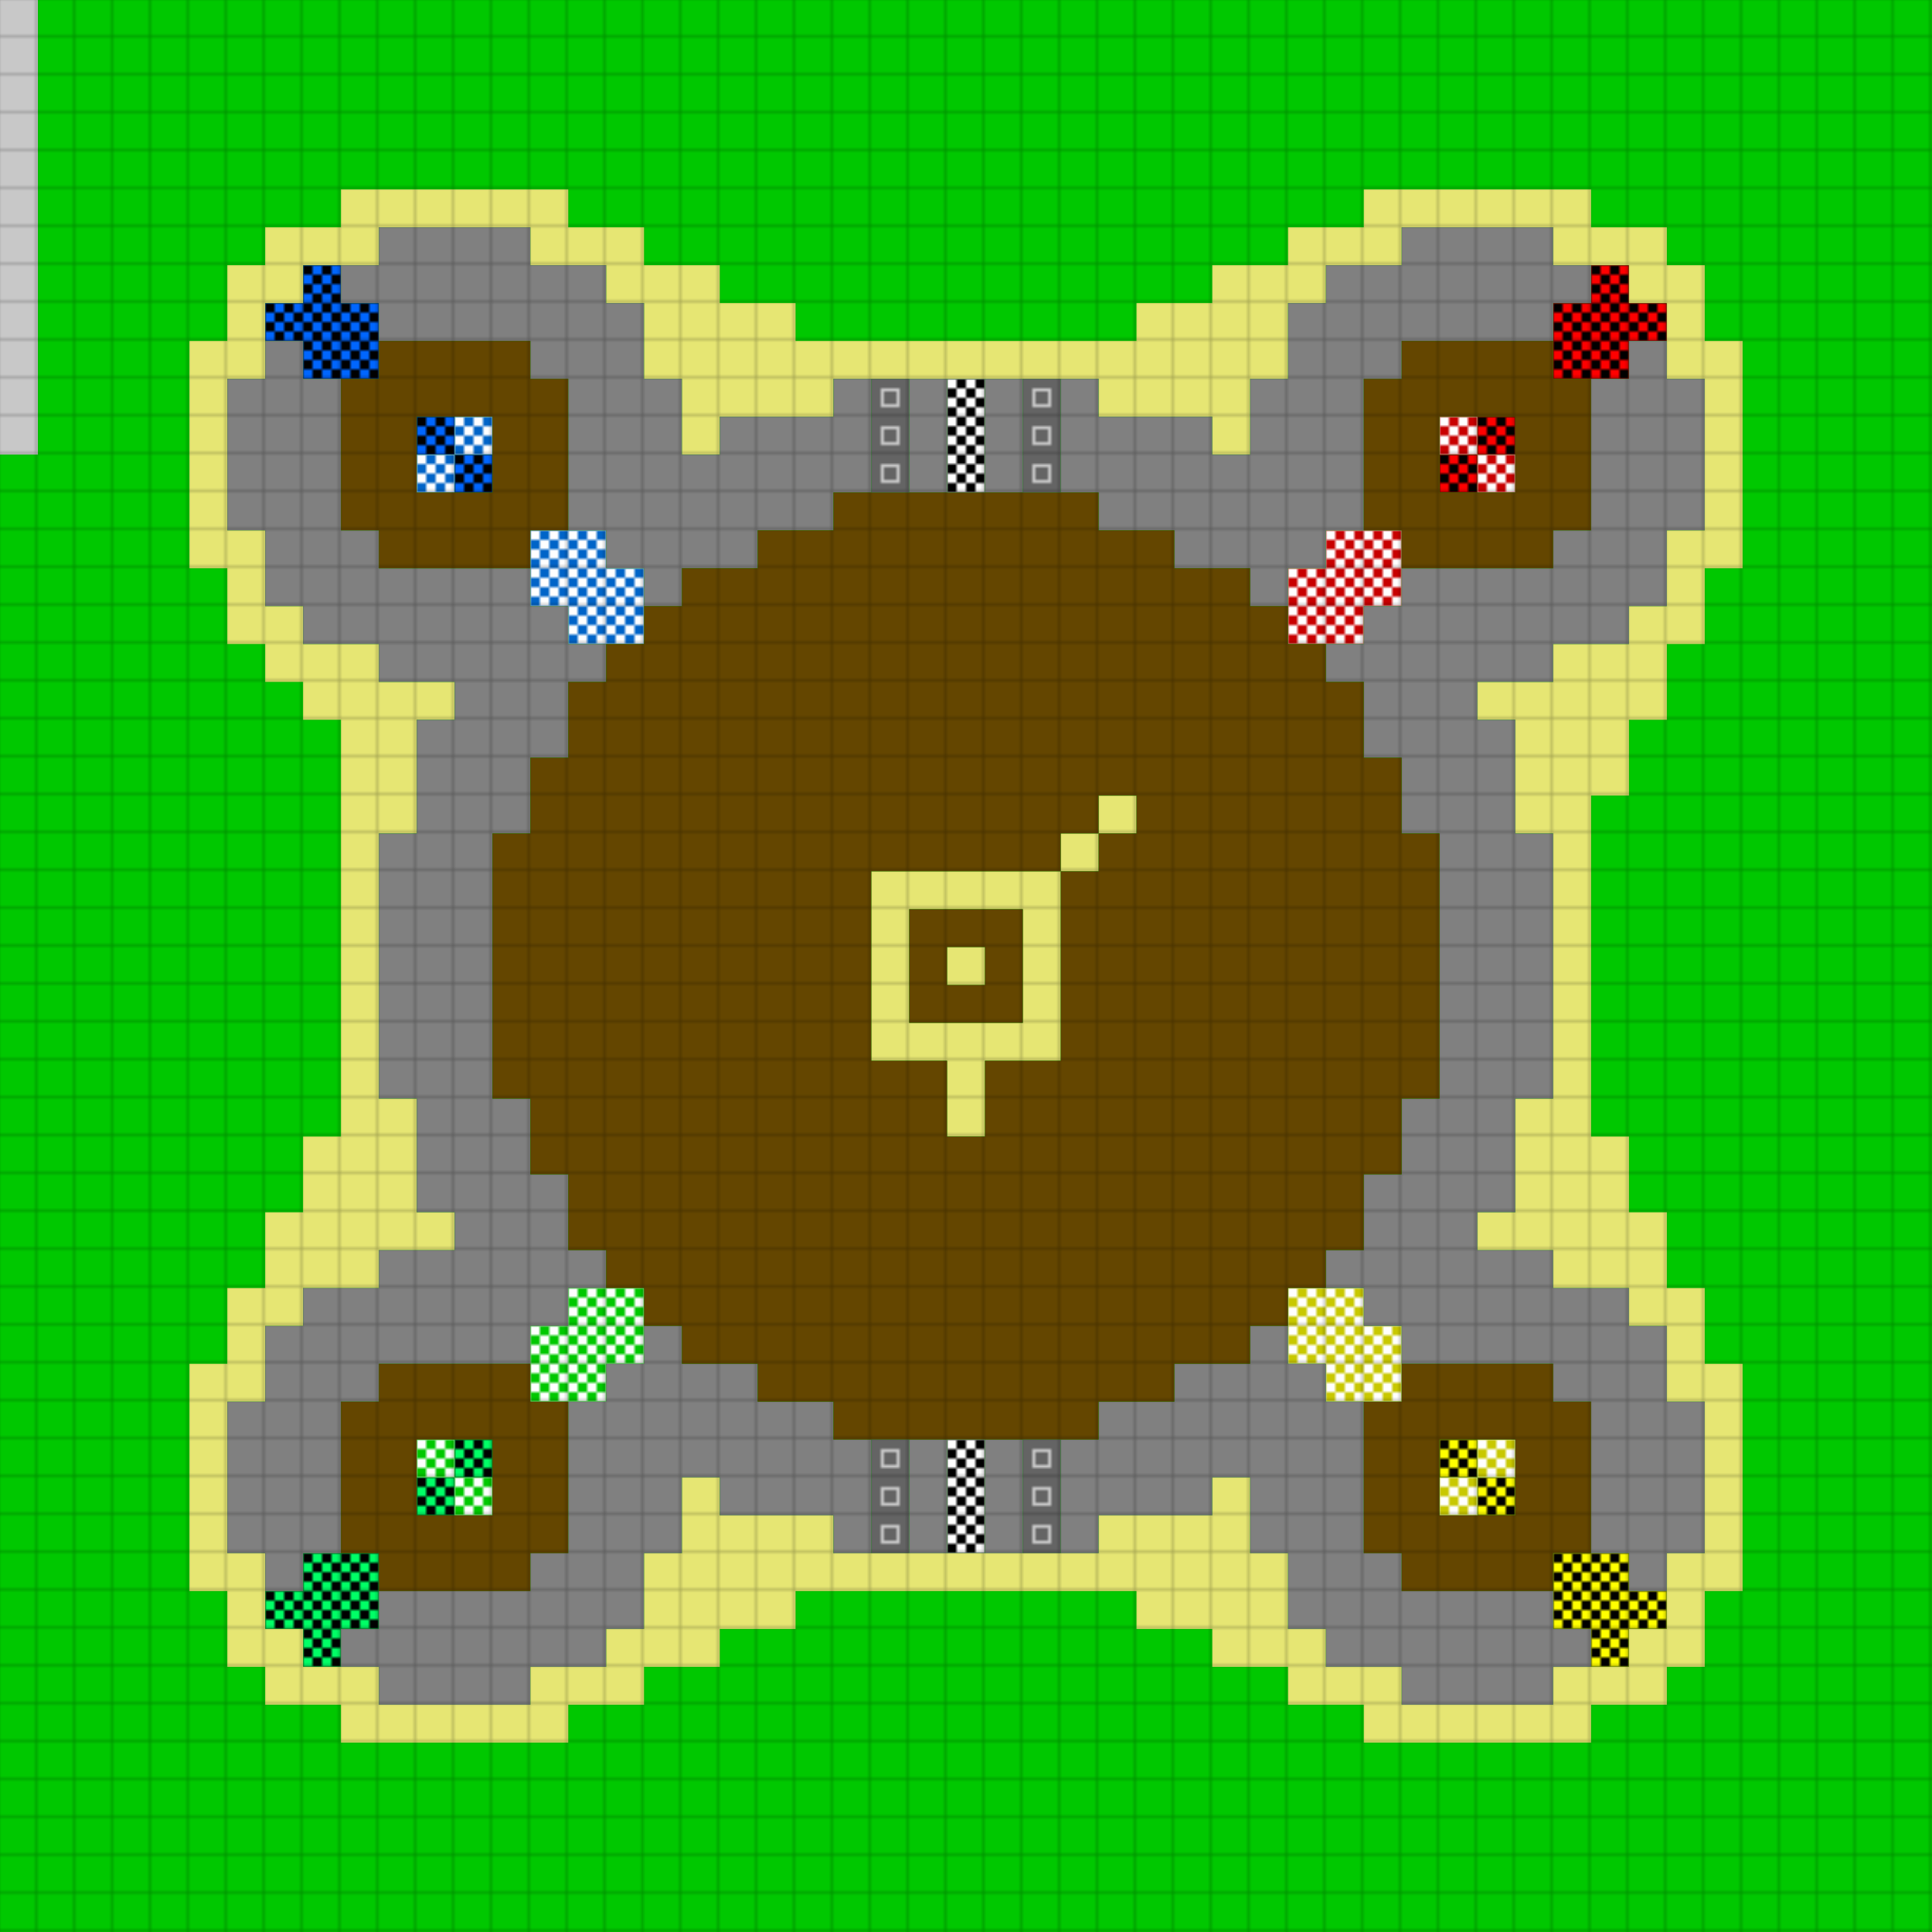 <svg height="612" width="612" id="mapSvgView" xmlns:xlink="http://www.w3.org/1999/xlink" version="1.1" xmlns="http://www.w3.org/2000/svg"> <defs> <style type="text/css"> .grass {fill: rgb(0, 200, 0);} .road {fill: rgb(128, 128, 128);} .start {fill: url(#startPattern)} .finish {fill: url(#finishPattern)} .mud {fill: rgb(100, 70, 0);} .sand {fill: rgb(230, 230, 115);} .water {fill: blue;} .earth {fill: brown;} .night {fill: black;} .parc {fill: rgb(200, 200, 200);} .cp1color {fill: rgb(0, 102, 255);} .cp2color {fill: rgb(0, 100, 200);} .cp3color {fill: rgb(0, 255, 102);} .cp4color {fill: rgb(0, 200, 0);} .cp5color {fill: rgb(255, 255, 0);} .cp6color {fill: rgb(200, 200, 0);} .cp7color {fill: rgb(255, 0, 0);} .cp8color {fill: rgb(200, 0, 0);} .cp9color {fill: rgb(255, 0, 255);} .cp1 {fill: url(#cp1pattern);} .cp2 {fill: url(#cp2pattern);} .cp3 {fill: url(#cp3pattern);} .cp4 {fill: url(#cp4pattern);} .cp5 {fill: url(#cp5pattern);} .cp6 {fill: url(#cp6pattern);} .cp7 {fill: url(#cp7pattern);} .cp8 {fill: url(#cp8pattern);} .cp9 {fill: url(#cp9pattern);} .primaryColor {fill: rgb(0, 255, 102);} </style> <pattern y="0" x="0" height="12" width="12" patternUnits="userSpaceOnUse" id="grid"> <line stroke-width="1" stroke="black" y2="12" x2="12" y1="0" x1="12"></line> <line stroke-width="1" stroke="black" y2="12" x2="12" y1="12" x1="0"></line> </pattern> <pattern y="0" x="0" height="12" width="12" patternUnits="userSpaceOnUse" id="finishPattern"> <rect fill="black" height="12" width="12" y="0" x="0"></rect> <path fill="white" d="M0,0L3,0L3,3L0,3L0,0M6,0L9,0L9,3L6,3L6,0M3,3L6,3L6,6L3,6L3,3M9,3L12,3L12,6L9,6L9,3"></path> <path fill="white" d="M0,6L3,6L3,9L0,9L0,6M6,6L9,6L9,9L6,9L6,6M3,9L6,9L6,12L3,12L3,9M9,9L12,9L12,12L9,12L9,9"></path> </pattern> <pattern y="0" x="0" height="12" width="12" patternUnits="userSpaceOnUse" id="startPattern"> <rect fill="rgb(100,100,100)" height="12" width="12" y="0" x="0"></rect> <rect stroke-width="1" stroke="rgb(200,200,200)" fill="none" height="5" width="5" y="3.5" x="3.5"></rect> &gt; </pattern> <pattern y="0" x="0" height="12" width="12" patternUnits="userSpaceOnUse" id="cp1pattern"> <rect class="cp1color" height="12" width="12" y="0" x="0"></rect> <path fill="black" d="M0,0L3,0L3,3L0,3L0,0M6,0L9,0L9,3L6,3L6,0M3,3L6,3L6,6L3,6L3,3M9,3L12,3L12,6L9,6L9,3"></path> <path fill="black" d="M0,6L3,6L3,9L0,9L0,6M6,6L9,6L9,9L6,9L6,6M3,9L6,9L6,12L3,12L3,9M9,9L12,9L12,12L9,12L9,9"></path> </pattern> <pattern y="0" x="0" height="12" width="12" patternUnits="userSpaceOnUse" id="cp2pattern"> <rect class="cp2color" height="12" width="12" y="0" x="0"></rect> <path fill="white" d="M0,0L3,0L3,3L0,3L0,0M6,0L9,0L9,3L6,3L6,0M3,3L6,3L6,6L3,6L3,3M9,3L12,3L12,6L9,6L9,3"></path> <path fill="white" d="M0,6L3,6L3,9L0,9L0,6M6,6L9,6L9,9L6,9L6,6M3,9L6,9L6,12L3,12L3,9M9,9L12,9L12,12L9,12L9,9"></path> </pattern> <pattern y="0" x="0" height="12" width="12" patternUnits="userSpaceOnUse" id="cp3pattern"> <rect class="cp3color" height="12" width="12" y="0" x="0"></rect> <path fill="black" d="M0,0L3,0L3,3L0,3L0,0M6,0L9,0L9,3L6,3L6,0M3,3L6,3L6,6L3,6L3,3M9,3L12,3L12,6L9,6L9,3"></path> <path fill="black" d="M0,6L3,6L3,9L0,9L0,6M6,6L9,6L9,9L6,9L6,6M3,9L6,9L6,12L3,12L3,9M9,9L12,9L12,12L9,12L9,9"></path> </pattern> <pattern y="0" x="0" height="12" width="12" patternUnits="userSpaceOnUse" id="cp4pattern"> <rect class="cp4color" height="12" width="12" y="0" x="0"></rect> <path fill="white" d="M0,0L3,0L3,3L0,3L0,0M6,0L9,0L9,3L6,3L6,0M3,3L6,3L6,6L3,6L3,3M9,3L12,3L12,6L9,6L9,3"></path> <path fill="white" d="M0,6L3,6L3,9L0,9L0,6M6,6L9,6L9,9L6,9L6,6M3,9L6,9L6,12L3,12L3,9M9,9L12,9L12,12L9,12L9,9"></path> </pattern> <pattern y="0" x="0" height="12" width="12" patternUnits="userSpaceOnUse" id="cp5pattern"> <rect class="cp5color" height="12" width="12" y="0" x="0"></rect> <path fill="black" d="M0,0L3,0L3,3L0,3L0,0M6,0L9,0L9,3L6,3L6,0M3,3L6,3L6,6L3,6L3,3M9,3L12,3L12,6L9,6L9,3"></path> <path fill="black" d="M0,6L3,6L3,9L0,9L0,6M6,6L9,6L9,9L6,9L6,6M3,9L6,9L6,12L3,12L3,9M9,9L12,9L12,12L9,12L9,9"></path> </pattern> <pattern y="0" x="0" height="12" width="12" patternUnits="userSpaceOnUse" id="cp6pattern"> <rect class="cp6color" height="12" width="12" y="0" x="0"></rect> <path fill="white" d="M0,0L3,0L3,3L0,3L0,0M6,0L9,0L9,3L6,3L6,0M3,3L6,3L6,6L3,6L3,3M9,3L12,3L12,6L9,6L9,3"></path> <path fill="white" d="M0,6L3,6L3,9L0,9L0,6M6,6L9,6L9,9L6,9L6,6M3,9L6,9L6,12L3,12L3,9M9,9L12,9L12,12L9,12L9,9"></path> </pattern> <pattern y="0" x="0" height="12" width="12" patternUnits="userSpaceOnUse" id="cp7pattern"> <rect class="cp7color" height="12" width="12" y="0" x="0"></rect> <path fill="black" d="M0,0L3,0L3,3L0,3L0,0M6,0L9,0L9,3L6,3L6,0M3,3L6,3L6,6L3,6L3,3M9,3L12,3L12,6L9,6L9,3"></path> <path fill="black" d="M0,6L3,6L3,9L0,9L0,6M6,6L9,6L9,9L6,9L6,6M3,9L6,9L6,12L3,12L3,9M9,9L12,9L12,12L9,12L9,9"></path> </pattern> <pattern y="0" x="0" height="12" width="12" patternUnits="userSpaceOnUse" id="cp8pattern"> <rect class="cp8color" height="12" width="12" y="0" x="0"></rect> <path fill="white" d="M0,0L3,0L3,3L0,3L0,0M6,0L9,0L9,3L6,3L6,0M3,3L6,3L6,6L3,6L3,3M9,3L12,3L12,6L9,6L9,3"></path> <path fill="white" d="M0,6L3,6L3,9L0,9L0,6M6,6L9,6L9,9L6,9L6,6M3,9L6,9L6,12L3,12L3,9M9,9L12,9L12,12L9,12L9,9"></path> </pattern> <pattern y="0" x="0" height="12" width="12" patternUnits="userSpaceOnUse" id="cp9pattern"> <rect class="cp9color" height="12" width="12" y="0" x="0"></rect> <path fill="black" d="M0,0L3,0L3,3L0,3L0,0M6,0L9,0L9,3L6,3L6,0M3,3L6,3L6,6L3,6L3,3M9,3L12,3L12,6L9,6L9,3"></path> <path fill="black" d="M0,6L3,6L3,9L0,9L0,6M6,6L9,6L9,9L6,9L6,6M3,9L6,9L6,12L3,12L3,9M9,9L12,9L12,12L9,12L9,9"></path> </pattern> </defs> <rect height="100%" width="100%" y="0" x="0" class="grass" id="mainfill"></rect> <g id="paths"><path class="cp1" d="M96,84L96,84L108,84L108,96L120,96L120,120L96,120L96,108L84,108L84,96L96,96L96,84M132,132L132,132L144,132L144,144L132,144L132,132M144,144L144,144L156,144L156,156L144,156Z"></path><path class="cp2" d="M144,132L144,132L156,132L156,144L144,144L144,132M144,144L144,144L144,156L132,156L132,144L144,144M168,168L168,168L192,168L192,180L204,180L204,204L180,204L180,192L168,192Z"></path><path class="cp3" d="M144,456L144,456L156,456L156,468L144,468L144,456M144,468L144,468L144,480L132,480L132,468L144,468M96,492L96,492L120,492L120,516L108,516L108,528L96,528L96,516L84,516L84,504L96,504Z"></path><path class="cp4" d="M180,408L180,408L204,408L204,432L192,432L192,444L168,444L168,420L180,420L180,408M132,456L132,456L144,456L144,468L132,468L132,456M144,468L144,468L156,468L156,480L144,480Z"></path><path class="cp5" d="M456,456L456,456L468,456L468,468L456,468L456,456M468,468L468,468L480,468L480,480L468,480L468,468M492,492L492,492L516,492L516,504L528,504L528,516L516,516L516,528L504,528L504,516L492,516Z"></path><path class="cp6" d="M408,408L408,408L432,408L432,420L444,420L444,444L420,444L420,432L408,432L408,408M468,456L468,456L480,456L480,468L468,468L468,456M468,468L468,468L468,480L456,480L456,468Z"></path><path class="cp7" d="M504,84L504,84L516,84L516,96L528,96L528,108L516,108L516,120L492,120L492,96L504,96L504,84M468,132L468,132L480,132L480,144L468,144L468,132M468,144L468,144L468,156L456,156L456,144Z"></path><path class="cp8" d="M456,132L456,132L468,132L468,144L456,144L456,132M468,144L468,144L480,144L480,156L468,156L468,144M420,168L420,168L444,168L444,192L432,192L432,204L408,204L408,180L420,180Z"></path><path class="parc" d="M0,0L0,0L12,0L12,144L0,144Z"></path><path class="sand" d="M108,60L108,60L180,60L180,72L204,72L204,84L228,84L228,96L252,96L252,108L360,108L360,96L384,96L384,84L408,84L408,72L432,72L432,60L504,60L504,72L528,72L528,84L540,84L540,108L552,108L552,180L540,180L540,204L528,204L528,228L516,228L516,252L504,252L504,360L516,360L516,384L528,384L528,408L540,408L540,432L552,432L552,504L540,504L540,528L528,528L528,540L504,540L504,552L432,552L432,540L408,540L408,528L384,528L384,516L360,516L360,504L252,504L252,516L228,516L228,528L204,528L204,540L180,540L180,552L108,552L108,540L84,540L84,528L72,528L72,504L60,504L60,432L72,432L72,408L84,408L84,384L96,384L96,360L108,360L108,228L96,228L96,216L84,216L84,204L72,204L72,180L60,180L60,108L72,108L72,84L84,84L84,72L108,72L108,60M132,72L132,72L120,72L120,84L96,84L96,96L84,96L84,120L72,120L72,168L84,168L84,192L96,192L96,204L120,204L120,216L144,216L144,228L132,228L132,264L120,264L120,348L132,348L132,384L144,384L144,396L120,396L120,408L96,408L96,420L84,420L84,444L72,444L72,492L84,492L84,516L96,516L96,528L120,528L120,540L168,540L168,528L192,528L192,516L204,516L204,492L216,492L216,468L228,468L228,480L264,480L264,492L348,492L348,480L384,480L384,468L396,468L396,492L408,492L408,516L420,516L420,528L444,528L444,540L492,540L492,528L516,528L516,516L528,516L528,492L540,492L540,444L528,444L528,420L516,420L516,408L492,408L492,396L468,396L468,384L480,384L480,348L492,348L492,264L480,264L480,228L468,228L468,216L492,216L492,204L516,204L516,192L528,192L528,168L540,168L540,120L528,120L528,96L516,96L516,84L492,84L492,72L444,72L444,84L420,84L420,96L408,96L408,120L396,120L396,144L384,144L384,132L348,132L348,120L264,120L264,132L228,132L228,144L216,144L216,120L204,120L204,96L192,96L192,84L168,84L168,72L132,72M348,252L348,252L360,252L360,264L348,264L348,252M348,264L348,264L348,276L336,276L336,264L348,264M336,276L336,276L336,336L312,336L312,360L300,360L300,336L276,336L276,276L336,276M300,288L300,288L288,288L288,324L324,324L324,288L300,288M300,300L300,300L312,300L312,312L300,312Z"></path><path class="road" d="M120,72L120,72L168,72L168,84L192,84L192,96L204,96L204,120L216,120L216,144L228,144L228,132L264,132L264,120L276,120L276,156L264,156L264,168L240,168L240,180L216,180L216,192L204,192L204,180L192,180L192,168L180,168L180,120L168,120L168,108L120,108L120,96L108,96L108,84L120,84L120,72M444,72L444,72L492,72L492,84L504,84L504,96L492,96L492,108L444,108L444,120L432,120L432,168L420,168L420,180L408,180L408,192L396,192L396,180L372,180L372,168L348,168L348,156L336,156L336,120L348,120L348,132L384,132L384,144L396,144L396,120L408,120L408,96L420,96L420,84L444,84L444,72M84,108L84,108L96,108L96,120L108,120L108,168L120,168L120,180L168,180L168,192L180,192L180,204L192,204L192,216L180,216L180,240L168,240L168,264L156,264L156,348L168,348L168,372L180,372L180,396L192,396L192,408L180,408L180,420L168,420L168,432L120,432L120,444L108,444L108,492L96,492L96,504L84,504L84,492L72,492L72,444L84,444L84,420L96,420L96,408L120,408L120,396L144,396L144,384L132,384L132,348L120,348L120,264L132,264L132,228L144,228L144,216L120,216L120,204L96,204L96,192L84,192L84,168L72,168L72,120L84,120L84,108M516,108L516,108L528,108L528,120L540,120L540,168L528,168L528,192L516,192L516,204L492,204L492,216L468,216L468,228L480,228L480,264L492,264L492,348L480,348L480,384L468,384L468,396L492,396L492,408L516,408L516,420L528,420L528,444L540,444L540,492L528,492L528,504L516,504L516,492L504,492L504,444L492,444L492,432L444,432L444,420L432,420L432,408L420,408L420,396L432,396L432,372L444,372L444,348L456,348L456,264L444,264L444,240L432,240L432,216L420,216L420,204L432,204L432,192L444,192L444,180L492,180L492,168L504,168L504,120L516,120L516,108M288,120L288,120L300,120L300,156L288,156L288,120M312,120L312,120L324,120L324,156L312,156L312,120M204,420L204,420L216,420L216,432L240,432L240,444L264,444L264,456L276,456L276,492L264,492L264,480L228,480L228,468L216,468L216,492L204,492L204,516L192,516L192,528L168,528L168,540L120,540L120,528L108,528L108,516L120,516L120,504L168,504L168,492L180,492L180,444L192,444L192,432L204,432L204,420M396,420L396,420L408,420L408,432L420,432L420,444L432,444L432,492L444,492L444,504L492,504L492,516L504,516L504,528L492,528L492,540L444,540L444,528L420,528L420,516L408,516L408,492L396,492L396,468L384,468L384,480L348,480L348,492L336,492L336,456L348,456L348,444L372,444L372,432L396,432L396,420M288,456L288,456L300,456L300,492L288,492L288,456M312,456L312,456L324,456L324,492L312,492Z"></path><path class="mud" d="M120,108L120,108L168,108L168,120L180,120L180,168L168,168L168,180L120,180L120,168L108,168L108,120L120,120L120,108M444,108L444,108L492,108L492,120L504,120L504,168L492,168L492,180L444,180L444,168L432,168L432,120L444,120L444,108M144,132L144,132L132,132L132,156L156,156L156,132L144,132M468,132L468,132L456,132L456,156L480,156L480,132L468,132M264,156L264,156L348,156L348,168L372,168L372,180L396,180L396,192L408,192L408,204L420,204L420,216L432,216L432,240L444,240L444,264L456,264L456,348L444,348L444,372L432,372L432,396L420,396L420,408L408,408L408,420L396,420L396,432L372,432L372,444L348,444L348,456L264,456L264,444L240,444L240,432L216,432L216,420L204,420L204,408L192,408L192,396L180,396L180,372L168,372L168,348L156,348L156,264L168,264L168,240L180,240L180,216L192,216L192,204L204,204L204,192L216,192L216,180L240,180L240,168L264,168L264,156M360,252L360,252L348,252L348,264L336,264L336,276L276,276L276,336L300,336L300,360L312,360L312,336L336,336L336,276L348,276L348,264L360,264L360,252M288,288L288,288L324,288L324,324L288,324L288,288M312,300L312,300L300,300L300,312L312,312L312,300M120,432L120,432L168,432L168,444L180,444L180,492L168,492L168,504L120,504L120,492L108,492L108,444L120,444L120,432M444,432L444,432L492,432L492,444L504,444L504,492L492,492L492,504L444,504L444,492L432,492L432,444L444,444L444,432M144,456L144,456L132,456L132,480L156,480L156,456L144,456M468,456L468,456L456,456L456,480L480,480L480,456Z"></path><path class="start" d="M276,120L276,120L288,120L288,156L276,156L276,120M324,120L324,120L336,120L336,156L324,156L324,120M276,456L276,456L288,456L288,492L276,492L276,456M324,456L324,456L336,456L336,492L324,492Z"></path><path class="finish" d="M300,120L300,120L312,120L312,156L300,156L300,120M300,456L300,456L312,456L312,492L300,492Z"></path></g> <rect opacity=".3" fill="url(#grid)" height="100%" width="100%" y="0" x="0"></rect></svg>